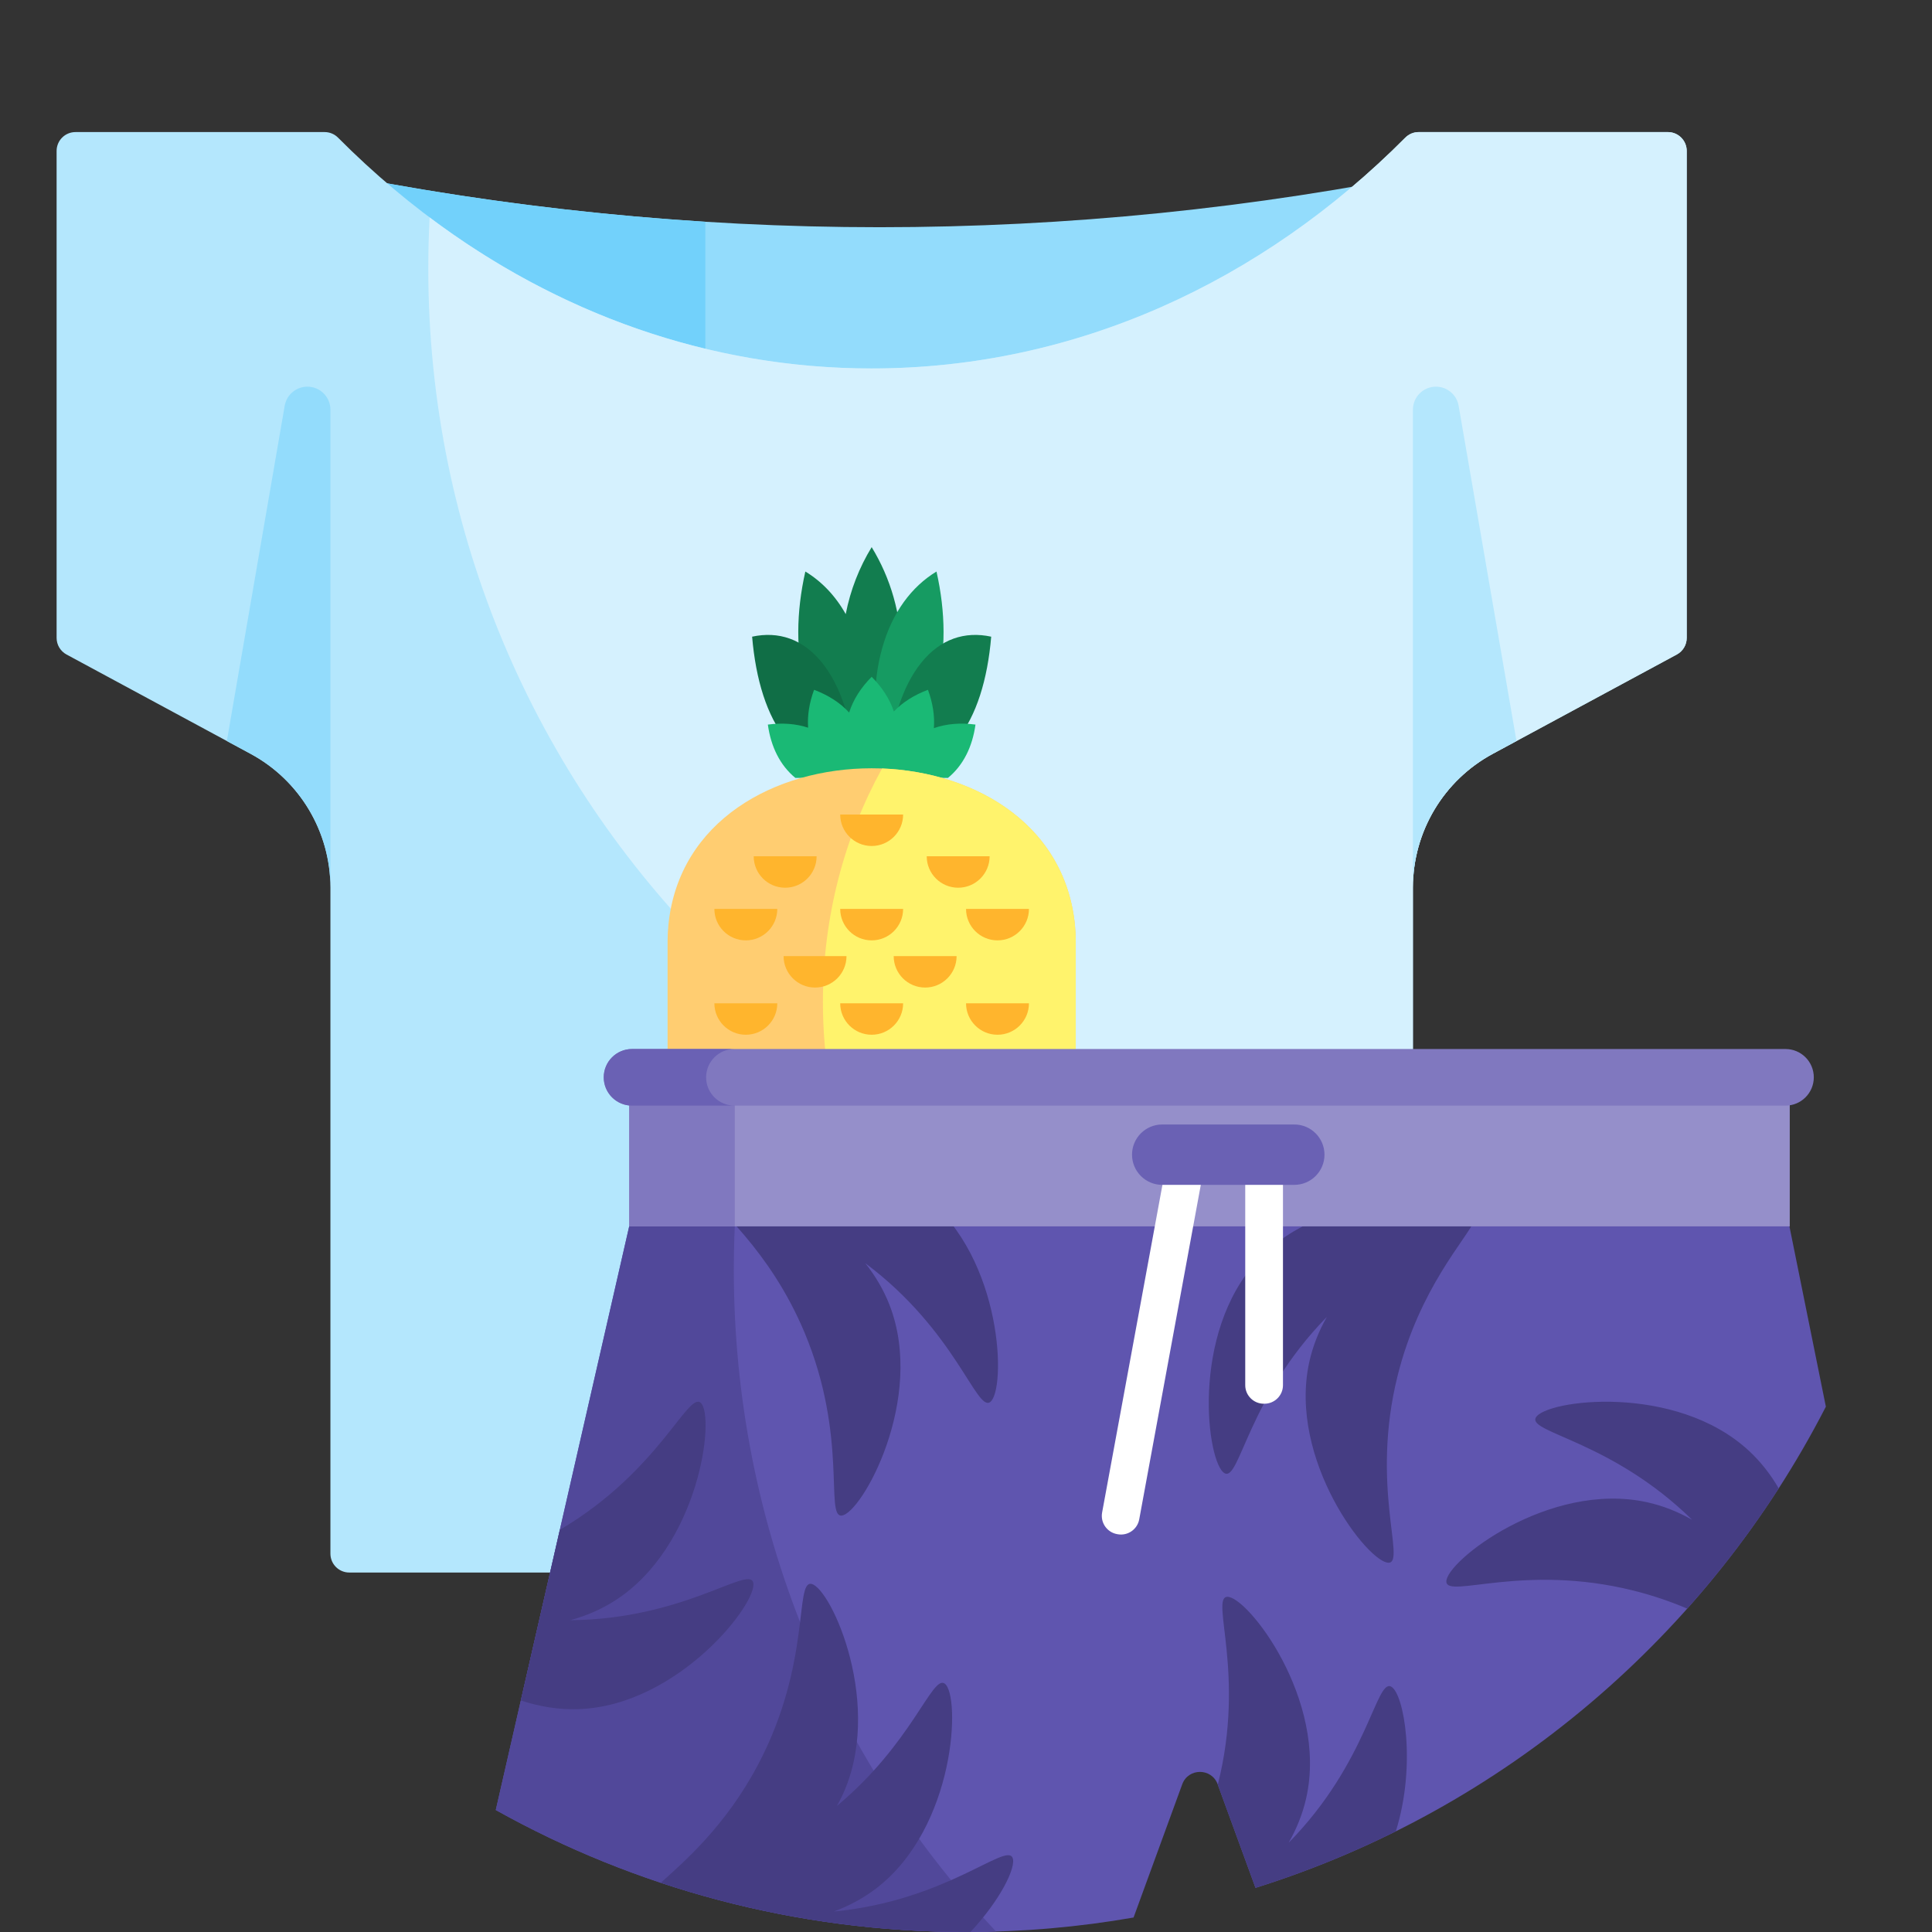 <svg id="Capa_1" enable-background="new 0 0 512 512" height="512" viewBox="0 0 512 512" width="512" xmlns="http://www.w3.org/2000/svg"><rect x="0" y="0" width="512" height="512" fill="#333333" stroke="none"/><g><path d="m381.17 139.851h-296.17v-94.638c97.77 20.004 198.4 20.004 296.17 0z" fill="#93dcfc"/><path d="m186.915 58.769v81.082h-101.915v-94.638c33.71 6.897 67.76 11.415 101.915 13.556z" fill="#72d1fb"/><path d="m372.414 36.482c.939-.944 2.209-1.482 3.54-1.482h66.046c2.761 0 5 2.239 5 5v129.05c0 1.838-1.008 3.528-2.626 4.4l-48.78 26.32c-13.033 7.032-21.157 20.647-21.157 35.456v176.51c0 2.761-2.239 5-5 5h-276.875c-2.761 0-5-2.239-5-5v-176.51c0-14.809-8.124-28.424-21.157-35.456l-48.78-26.32c-1.617-.873-2.626-2.562-2.626-4.4v-129.05c0-2.761 2.239-5 5-5h66.046c1.331 0 2.602.538 3.54 1.482 37.893 38.104 87.333 61.162 141.415 61.162s103.522-23.058 141.414-61.162z" fill="#b4e7fd"/><path d="m447 40v129.05c0 1.838-1.008 3.528-2.626 4.4l-48.78 26.32c-13.033 7.032-21.157 20.647-21.157 35.456v91.909c-1.642.031-3.288.047-4.937.047-141.385 0-256-114.615-256-256 0-4.548.119-9.068.353-13.557 33.746 25.32 73.967 40.019 117.147 40.019 54.082 0 103.522-23.058 141.414-61.162.939-.944 2.209-1.482 3.54-1.482h66.046c2.761 0 5 2.239 5 5z" fill="#d5f1fe"/><path d="m401.882 196.378-6.287 3.392c-13.033 7.032-21.157 20.647-21.157 35.456v-126.65c0-3.371 2.732-6.103 6.103-6.103 2.97 0 5.509 2.139 6.014 5.065z" fill="#b4e7fd"/><path d="m87.562 108.577v126.65c0-14.809-8.124-28.424-21.157-35.456l-6.287-3.392 15.327-88.839c.505-2.927 3.044-5.065 6.014-5.065 3.371-.001 6.103 2.731 6.103 6.102z" fill="#93dcfc"/><path d="m231 201.3c-.765-1.25-1.48-2.537-2.143-3.855-.271 1.72-.602 3.447-.993 5.175-6.617-4.016-11.714-10.829-14.369-20.235s-2.51-20.138-.071-30.925c4.29 2.604 7.942 6.384 10.703 11.284 1.241-6.411 3.606-12.402 6.874-17.744 4.983 8.145 7.867 17.799 7.867 28.15s-2.885 20.005-7.868 28.15z" fill="#127d4f"/><path d="m248.107 182.386c-2.655 9.406-7.752 16.219-14.369 20.235-2.439-10.787-2.584-21.52.071-30.925 2.655-9.406 7.752-16.219 14.369-20.235 2.44 10.786 2.584 21.519-.071 30.925z" fill="#169b62"/><path d="m199.321 168.725c7.001-1.511 13.467.609 18.524 6.885s8.026 15.863 8.984 27.25c-7.001 1.511-13.467-.609-18.524-6.885-5.058-6.276-8.026-15.862-8.984-27.25z" fill="#106e46"/><path d="m253.695 195.975c-5.057 6.276-11.523 8.396-18.524 6.885.958-11.388 3.927-20.974 8.984-27.25s11.523-8.396 18.524-6.885c-.958 11.388-3.926 20.974-8.984 27.25z" fill="#127d4f"/><path d="m258.511 192.02c-.799 5.833-3.206 10.78-7.283 14.129h-40.455c-4.077-3.349-6.484-8.296-7.283-14.129 3.8-.504 7.418-.251 10.67.827-.232-3.243.324-6.636 1.576-10.039 3.726 1.389 6.897 3.406 9.295 6.02 1.078-3.421 3.132-6.617 5.97-9.467 2.762 2.774 4.781 5.875 5.881 9.193 2.366-2.481 5.443-4.406 9.038-5.746 1.268 3.446 1.822 6.881 1.567 10.161 3.341-1.18 7.085-1.471 11.024-.949z" fill="#1ab975"/><path d="m285.084 249.492v49.755c0 1.471-.073 2.928-.216 4.367-5.509 55.363-102.227 55.363-107.735 0-.143-1.44-.216-2.896-.216-4.367v-49.755c0-1.471.073-2.928.216-4.367 5.509-55.363 102.227-55.363 107.735 0 .143 1.439.216 2.896.216 4.367z" fill="#ffcd71"/><path d="m285.084 249.492v49.755c0 1.471-.073 2.927-.216 4.367-2.26 22.717-19.877 36.112-40.248 40.187-16.522-20.879-26.541-48.266-26.541-78.253 0-22.682 5.732-43.876 15.675-61.892 24.61.958 48.459 14.781 51.115 41.469.142 1.439.215 2.896.215 4.367z" fill="#fff36c"/><path d="m222.663 215.861h16.673c0 4.604-3.732 8.337-8.337 8.337s-8.336-3.732-8.336-8.337zm8.337 33.347c4.604 0 8.337-3.732 8.337-8.337h-16.673c-.001 4.605 3.732 8.337 8.336 8.337zm-33.347 0c4.604 0 8.337-3.732 8.337-8.337h-16.673c0 4.605 3.732 8.337 8.336 8.337zm66.694 0c4.604 0 8.337-3.732 8.337-8.337h-16.674c0 4.605 3.732 8.337 8.337 8.337zm-33.347 25.01c4.604 0 8.337-3.732 8.337-8.336h-16.673c-.001 4.603 3.732 8.336 8.336 8.336zm-33.347 0c4.604 0 8.337-3.732 8.337-8.336h-16.673c0 4.603 3.732 8.336 8.336 8.336zm66.694 0c4.604 0 8.337-3.732 8.337-8.336h-16.674c0 4.603 3.732 8.336 8.337 8.336zm-56.273-38.962c4.604 0 8.337-3.733 8.337-8.337h-16.673c0 4.605 3.732 8.337 8.336 8.337zm54.188-8.337h-16.673c0 4.604 3.732 8.337 8.337 8.337 4.604 0 8.336-3.732 8.336-8.337zm-54.605 26.457c0 4.604 3.732 8.337 8.337 8.337 4.604 0 8.337-3.732 8.337-8.337zm37.515 8.337c4.604 0 8.337-3.732 8.337-8.337h-16.673c0 4.604 3.732 8.337 8.336 8.337z" fill="#ffb52d"/><path d="m300.407 508.162c-14.423 2.523-29.261 3.838-44.407 3.838-45.237 0-87.733-11.733-124.612-32.323l40.612-177.677h297.574l14.299 70.779c-31.024 60.417-85.371 106.888-151.151 127.525l-10.026-27.447c-1.6-4.379-7.793-4.379-9.393 0z" fill="#5f55af"/><path d="m263.977 511.877c-2.649.081-5.308.123-7.977.123-45.237 0-87.733-11.733-124.612-32.323l40.612-177.677h24.773c-1.52 11.283-2.305 22.8-2.305 34.5 0 67.865 26.408 129.563 69.509 175.377z" fill="#51489a"/><path d="m268.347 492.337c1.038 2.456-3.251 11.198-11.165 19.66-.394.002-.788.003-1.182.003-28.266 0-55.463-4.581-80.887-13.042 6.06-5.481 17.267-15.025 25.972-31.672 13.859-26.503 9.514-48.326 13.919-47.539 5.194.928 19.656 32.762 7.913 56.706-.358.729-.736 1.443-1.133 2.142 20.006-16.644 25.263-34.883 28.59-32.411 4.236 3.146 2.985 38.089-18.202 54.285-3.467 2.651-7.268 4.645-11.216 6.105 29.741-2.839 45.65-18.357 47.391-14.237zm-68.763-73.041c-1.377-4.255-18.573 9.824-48.448 10.072 4.06-1.112 8.019-2.769 11.703-5.109 22.513-14.297 26.791-48.999 22.844-52.501-3.347-2.97-11.029 17.913-36.683 33.287-.214.128-.427.255-.641.38l-10.335 45.216c4.823 1.592 9.949 2.483 15.236 2.305 26.655-.897 47.948-28.63 46.324-33.65zm-12.994-103.989c2.878 4.656 17.285 15.58 26.605 37.792 11.573 27.578 5.4 48.957 9.856 48.544 5.254-.486 22.351-30.986 12.672-55.836-1.584-4.067-3.794-7.746-6.408-11.046 23.93 17.887 29.454 39.415 33.082 36.8 4.281-3.084 3.539-38.042-17.41-54.544-20.884-16.451-54.468-8.747-58.656-3.741-.029.032-.055.065-.079.099-.129.168-.257 1.5.338 1.932zm276.971 69.242c-19.519-18.173-54.177-13.548-56.568-8.845-2.028 3.987 20.092 6.146 41.436 27.052-3.662-2.077-7.636-3.697-11.898-4.639-26.04-5.757-53.559 15.813-53.234 21.08.276 4.467 20.455-4.909 49.481 2.3 5.314 1.32 10.092 2.989 14.363 4.805 8.875-9.954 16.984-20.606 24.235-31.863-2.087-3.594-4.664-6.955-7.815-9.89zm-94.917 62.411c-3.982-2.036-6.187 20.08-27.136 41.38 2.085-3.657 3.712-7.628 4.663-11.888 5.81-26.028-15.704-53.592-20.97-53.277-4.467.267 4.867 20.465-2.401 49.477-.024.096-.049.192-.073.287l9.996 27.365c12.862-4.035 25.286-9.058 37.185-14.979 5.516-17.678 2.164-36.612-1.264-38.365zm-44.074-56.52c3.987 2.028 6.146-20.092 27.051-41.436-2.077 3.662-3.697 7.636-4.639 11.898-5.757 26.04 15.813 53.559 21.08 53.234 4.467-.276-4.909-20.455 2.3-49.481 5.806-23.378 18.368-36.381 20.499-41.423.522-.517.673-1.006.394-1.513-.083-.151-.203-.301-.358-.449-.028-.029-.059-.057-.091-.084-4.904-4.305-39.274-6.773-57.391 12.686-18.173 19.518-13.548 54.177-8.845 56.568z" fill="#453d83"/><path d="m474.305 325h-307.562v-40h307.562z" fill="#958fca"/><path d="m480.677 285.5c0 4.142-3.358 7.5-7.5 7.5h-278.451v32h-27.983v-32.038c-3.787-.38-6.743-3.576-6.743-7.462 0-4.142 3.358-7.5 7.5-7.5h305.677c4.143 0 7.5 3.358 7.5 7.5z" fill="#8078bf"/><path d="m335.086 372h-.172c-2.714 0-4.914-2.2-4.914-4.914v-61.172c0-2.714 2.2-4.914 4.914-4.914h.172c2.714 0 4.914 2.2 4.914 4.914v61.172c0 2.714-2.2 4.914-4.914 4.914zm-33.179 30.643 17.549-95.318c.491-2.669-1.274-5.231-3.943-5.723l-.169-.031c-2.669-.491-5.231 1.274-5.723 3.943l-17.549 95.318c-.491 2.669 1.274 5.231 3.943 5.723l.169.031c2.669.492 5.231-1.274 5.723-3.943z" fill="#fff"/><path d="m194.628 293h-27.128c-4.142 0-7.5-3.358-7.5-7.5s3.358-7.5 7.5-7.5h27.128c-4.142 0-7.5 3.358-7.5 7.5s3.358 7.5 7.5 7.5zm156.372 13c0 4.418-3.582 8-8 8h-35c-4.418 0-8-3.582-8-8s3.582-8 8-8h35c4.418 0 8 3.582 8 8z" fill="#6a61b4"/></g></svg>